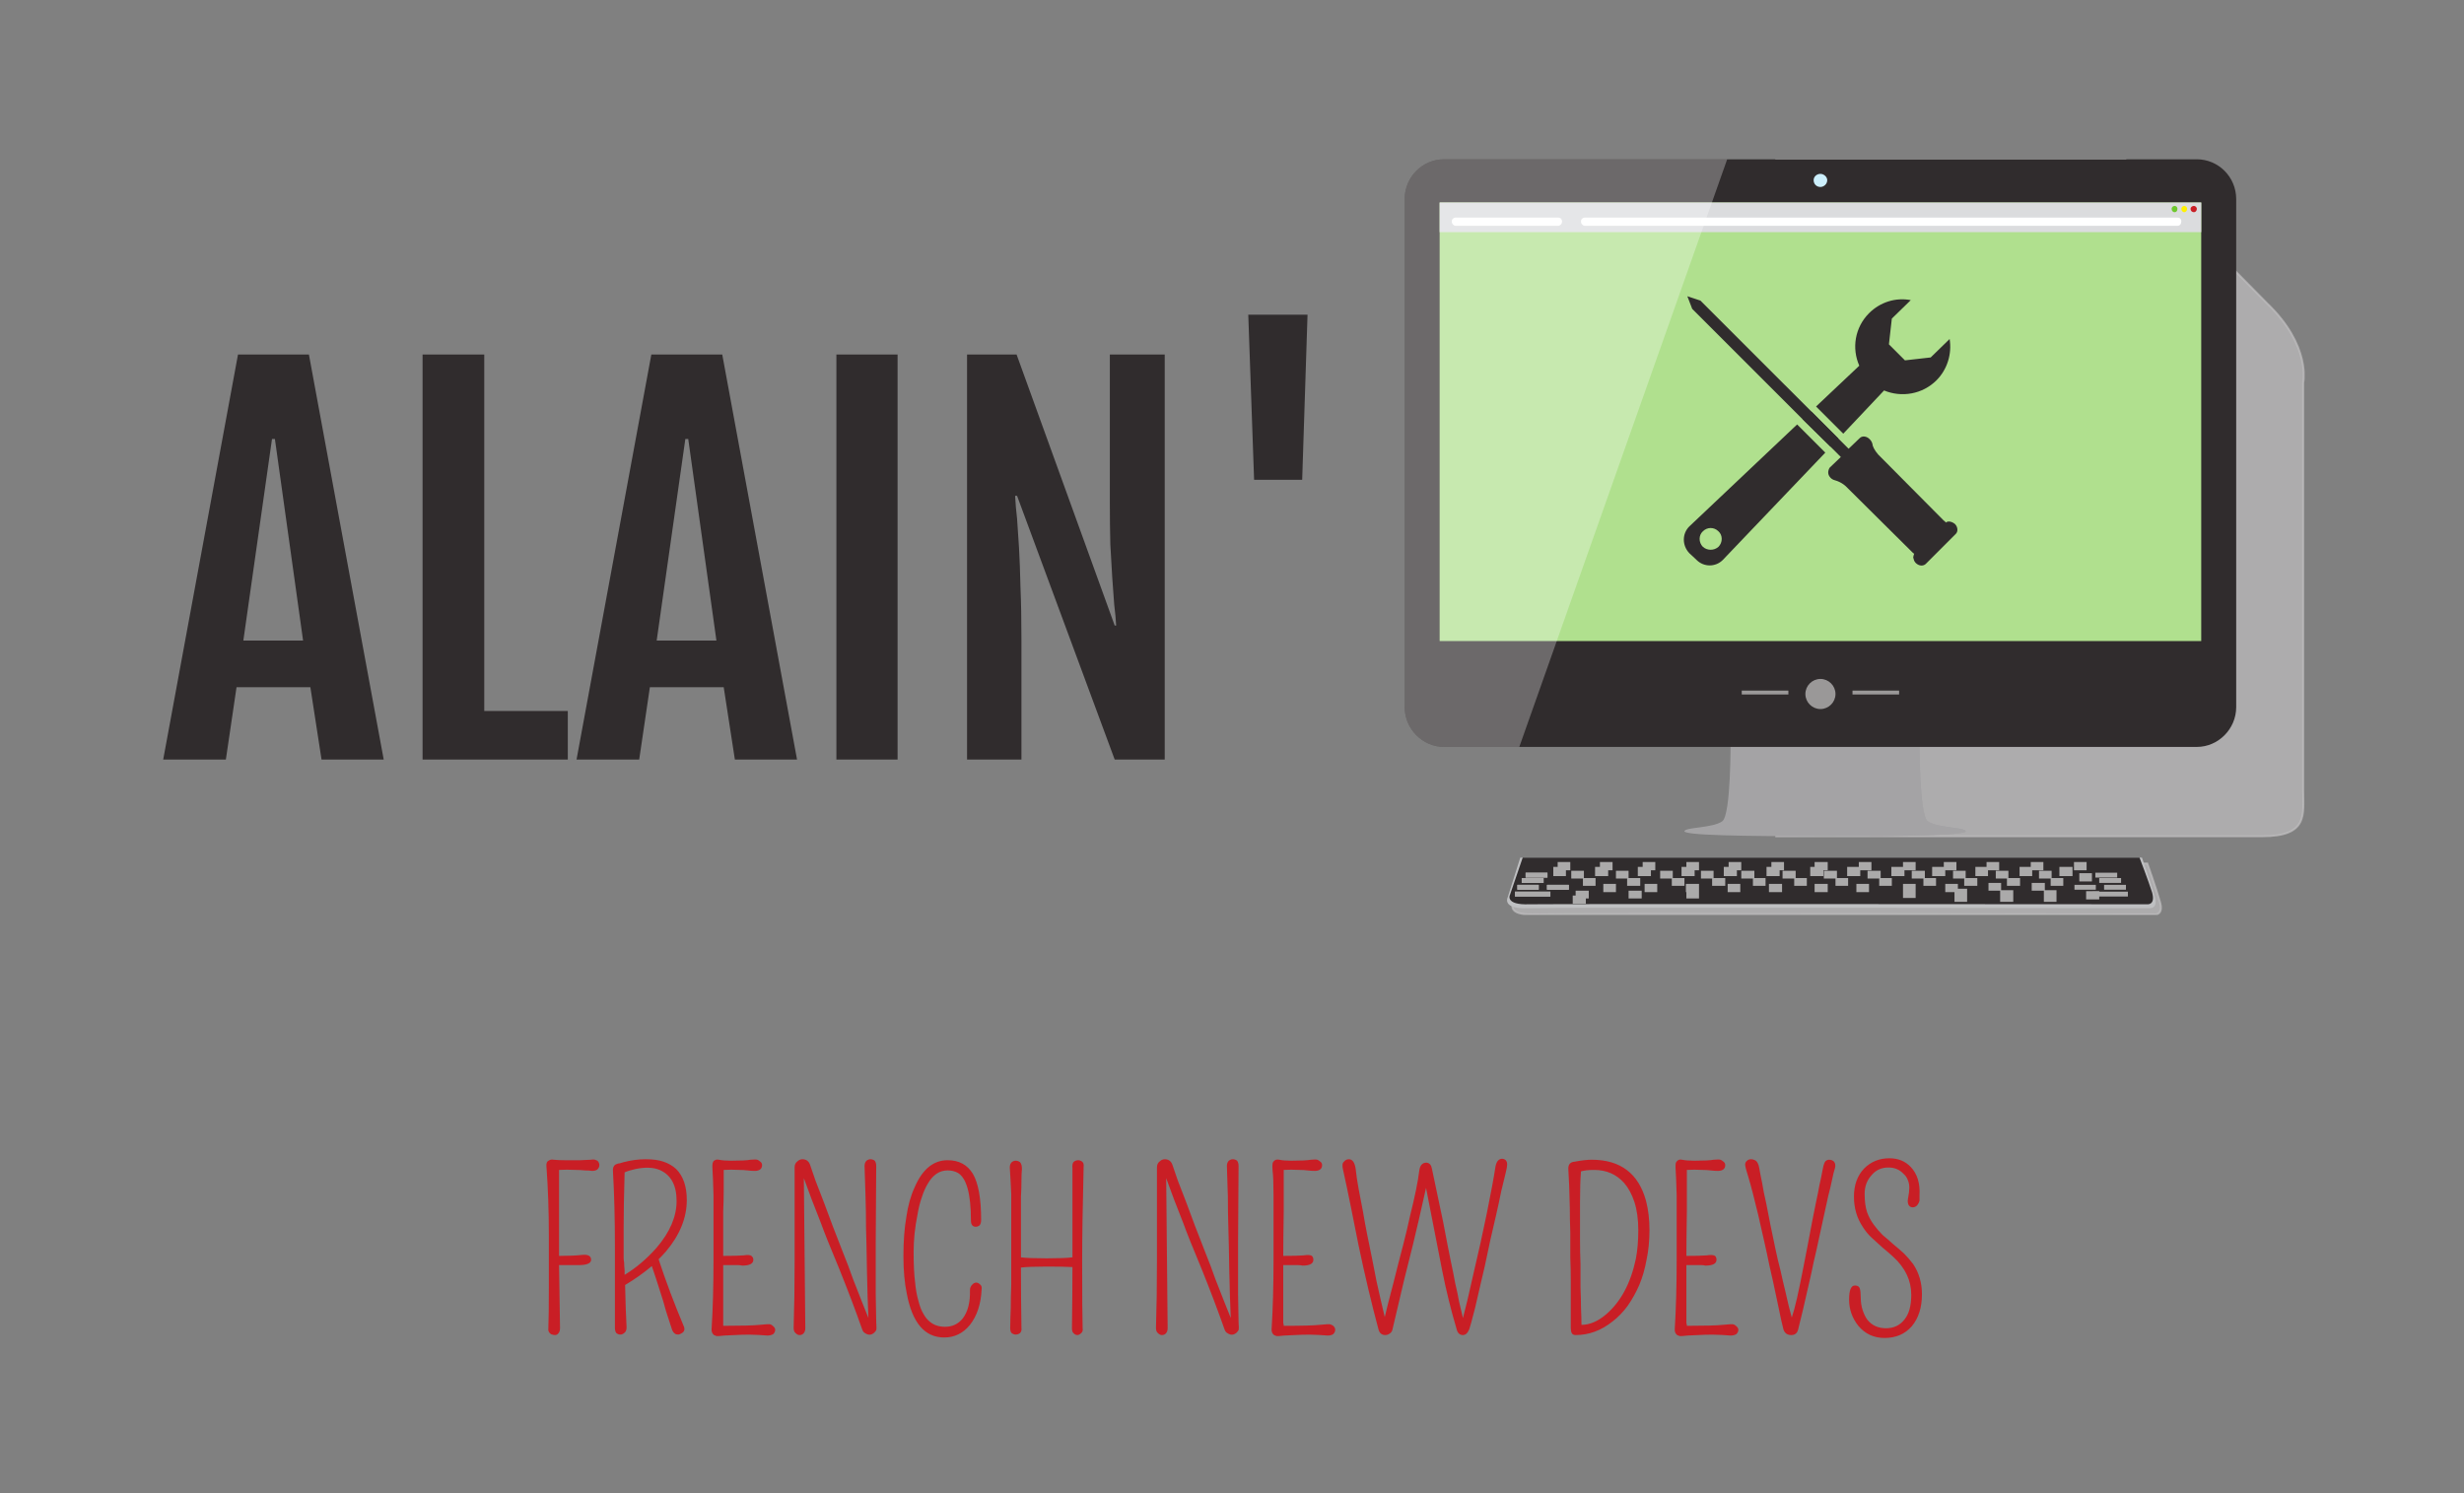 <svg xmlns="http://www.w3.org/2000/svg" version="1.1" xmlns:xlink="http://www.w3.org/1999/xlink" xmlns:svgjs="http://svgjs.dev/svgjs" viewBox="0 0 5.073 3.075"><rect x="0" y="0" width="5.073" height="3.075" fill="#808080" stroke="none"/><g transform="matrix(1,0,0,1,0.327,0.648)"><g><path d=" M 0.163 0.082 L 0.309 0.082 L 0.463 0.916 L 0.335 0.916 L 0.312 0.767 L 0.16 0.767 L 0.138 0.916 L 0.009 0.916 L 0.163 0.082 M 0.297 0.671 L 0.239 0.256 L 0.233 0.256 L 0.174 0.671 L 0.297 0.671 M 0.543 0.082 L 0.67 0.082 L 0.67 0.816 L 0.842 0.816 L 0.842 0.916 L 0.543 0.916 L 0.543 0.082 M 1.014 0.082 L 1.16 0.082 L 1.314 0.916 L 1.186 0.916 L 1.163 0.767 L 1.011 0.767 L 0.989 0.916 L 0.86 0.916 L 1.014 0.082 M 1.148 0.671 L 1.09 0.256 L 1.084 0.256 L 1.025 0.671 L 1.148 0.671 M 1.395 0.082 L 1.521 0.082 L 1.521 0.916 L 1.395 0.916 L 1.395 0.082 M 1.664 0.082 L 1.766 0.082 L 1.968 0.64 L 1.971 0.64 Q 1.97 0.621 1.967 0.597 Q 1.965 0.573 1.963 0.542 Q 1.961 0.512 1.959 0.473 Q 1.958 0.435 1.958 0.386 L 1.958 0.082 L 2.071 0.082 L 2.071 0.916 L 1.968 0.916 L 1.767 0.373 L 1.763 0.373 Q 1.764 0.395 1.767 0.42 Q 1.769 0.446 1.771 0.48 Q 1.773 0.515 1.774 0.561 Q 1.776 0.607 1.776 0.671 L 1.776 0.916 L 1.664 0.916 L 1.664 0.082 M 2.243 0 L 2.365 0 L 2.354 0.34 L 2.255 0.34 L 2.243 0" fill="#302c2d" fill-rule="nonzero"></path></g><g><path d=" M 0.803 2.001 L 0.803 1.895 Q 0.803 1.821 0.798 1.753 Q 0.797 1.744 0.804 1.741 Q 0.808 1.739 0.813 1.74 Q 0.823 1.741 0.836 1.741 Q 0.849 1.741 0.855 1.741 Q 0.861 1.741 0.868 1.741 Q 0.883 1.74 0.889 1.74 Q 0.895 1.739 0.898 1.74 Q 0.901 1.741 0.903 1.742 Q 0.907 1.746 0.907 1.751 Q 0.907 1.756 0.903 1.76 Q 0.899 1.763 0.892 1.763 Q 0.885 1.762 0.877 1.762 Q 0.868 1.761 0.859 1.761 Q 0.838 1.76 0.824 1.761 L 0.824 1.8 Q 0.824 1.822 0.824 1.846 Q 0.824 1.909 0.824 1.938 Q 0.854 1.938 0.871 1.936 Q 0.89 1.934 0.89 1.946 Q 0.89 1.957 0.864 1.957 Q 0.858 1.957 0.854 1.957 L 0.836 1.957 L 0.824 1.957 L 0.826 2.087 Q 0.826 2.093 0.823 2.097 Q 0.82 2.101 0.816 2.101 Q 0.812 2.101 0.81 2.1 Q 0.808 2.1 0.806 2.098 Q 0.801 2.094 0.802 2.087 Q 0.803 2.062 0.803 2.001 M 0.96 1.998 Q 0.961 2.048 0.963 2.085 Q 0.963 2.093 0.959 2.096 Q 0.955 2.1 0.95 2.1 Q 0.946 2.1 0.942 2.097 Q 0.939 2.093 0.939 2.086 L 0.939 1.919 Q 0.939 1.833 0.935 1.764 Q 0.934 1.754 0.94 1.75 Q 0.942 1.749 0.945 1.748 Q 0.948 1.748 0.957 1.745 Q 0.98 1.739 1.002 1.739 Q 1.025 1.739 1.039 1.744 Q 1.054 1.749 1.065 1.759 Q 1.087 1.781 1.087 1.823 Q 1.087 1.878 1.044 1.929 Q 1.037 1.937 1.029 1.945 Q 1.051 2.012 1.08 2.081 Q 1.086 2.093 1.075 2.098 Q 1.072 2.1 1.069 2.1 Q 1.061 2.1 1.057 2.091 Q 1.05 2.07 1.044 2.051 Q 1.039 2.032 1.033 2.014 Q 1.023 1.982 1.015 1.959 Q 0.99 1.98 0.96 1.998 M 0.959 1.977 Q 0.994 1.956 1.025 1.921 Q 1.066 1.873 1.066 1.825 Q 1.066 1.776 1.031 1.761 Q 1.012 1.753 0.982 1.759 Q 0.968 1.762 0.959 1.766 Q 0.957 1.833 0.957 1.878 Q 0.957 1.926 0.957 1.93 Q 0.957 1.934 0.957 1.937 Q 0.957 1.94 0.957 1.943 Q 0.957 1.946 0.958 1.952 Q 0.958 1.958 0.959 1.968 Q 0.959 1.972 0.959 1.977 M 1.162 1.979 L 1.162 2.058 Q 1.162 2.068 1.162 2.076 Q 1.162 2.079 1.162 2.082 Q 1.218 2.082 1.237 2.08 Q 1.256 2.078 1.259 2.079 Q 1.262 2.08 1.264 2.082 Q 1.269 2.086 1.269 2.09 Q 1.269 2.095 1.265 2.099 Q 1.26 2.102 1.253 2.102 Q 1.216 2.099 1.187 2.101 Q 1.158 2.102 1.154 2.103 Q 1.151 2.103 1.148 2.103 Q 1.145 2.102 1.143 2.101 Q 1.138 2.097 1.138 2.09 Q 1.142 2.025 1.142 1.948 Q 1.142 1.87 1.142 1.85 Q 1.142 1.83 1.142 1.813 Q 1.141 1.777 1.14 1.762 Q 1.139 1.748 1.141 1.745 Q 1.142 1.742 1.145 1.741 Q 1.148 1.739 1.153 1.74 Q 1.163 1.742 1.178 1.742 Q 1.208 1.742 1.218 1.74 Q 1.229 1.739 1.232 1.74 Q 1.235 1.741 1.237 1.743 Q 1.242 1.746 1.242 1.751 Q 1.242 1.757 1.238 1.76 Q 1.234 1.763 1.227 1.763 Q 1.22 1.763 1.212 1.762 Q 1.204 1.761 1.196 1.761 Q 1.177 1.76 1.163 1.761 Q 1.163 1.781 1.163 1.8 Q 1.163 1.823 1.162 1.846 Q 1.162 1.908 1.162 1.938 Q 1.19 1.938 1.203 1.937 Q 1.217 1.935 1.22 1.938 Q 1.224 1.941 1.224 1.946 Q 1.224 1.958 1.201 1.958 Q 1.197 1.957 1.193 1.957 L 1.175 1.957 L 1.162 1.957 L 1.162 1.979 M 1.477 1.753 Q 1.476 1.863 1.476 1.909 Q 1.476 1.955 1.476 1.976 Q 1.476 1.998 1.476 2.017 Q 1.477 2.058 1.477 2.073 Q 1.478 2.088 1.477 2.091 Q 1.475 2.094 1.473 2.096 Q 1.464 2.104 1.454 2.097 Q 1.45 2.095 1.448 2.089 Q 1.428 2.032 1.401 1.965 Q 1.373 1.898 1.363 1.87 Q 1.343 1.82 1.328 1.778 L 1.331 2.087 Q 1.331 2.094 1.327 2.098 Q 1.324 2.101 1.319 2.101 Q 1.315 2.101 1.311 2.097 Q 1.307 2.094 1.307 2.086 Q 1.309 2.025 1.309 1.947 L 1.309 1.815 Q 1.309 1.781 1.309 1.756 Q 1.309 1.748 1.314 1.744 Q 1.319 1.739 1.325 1.739 Q 1.337 1.739 1.341 1.751 Q 1.345 1.763 1.352 1.783 Q 1.36 1.803 1.369 1.827 Q 1.378 1.851 1.388 1.878 Q 1.399 1.906 1.409 1.932 Q 1.42 1.959 1.429 1.985 Q 1.439 2.01 1.447 2.031 Q 1.455 2.051 1.461 2.066 Q 1.461 2.067 1.461 2.067 Q 1.459 2.024 1.458 1.972 Q 1.457 1.91 1.456 1.879 Q 1.456 1.848 1.455 1.816 Q 1.454 1.784 1.453 1.753 Q 1.453 1.746 1.457 1.742 Q 1.461 1.739 1.465 1.739 Q 1.47 1.739 1.474 1.742 Q 1.477 1.746 1.477 1.753 M 1.67 2.009 Q 1.67 2.002 1.674 1.998 Q 1.678 1.993 1.683 1.993 Q 1.687 1.993 1.691 1.997 Q 1.695 2 1.694 2.007 Q 1.692 2.052 1.67 2.08 Q 1.649 2.106 1.617 2.106 Q 1.557 2.106 1.54 2.016 Q 1.533 1.983 1.533 1.938 Q 1.533 1.893 1.539 1.858 Q 1.544 1.823 1.556 1.797 Q 1.58 1.741 1.624 1.741 Q 1.659 1.741 1.676 1.769 Q 1.693 1.798 1.693 1.864 Q 1.693 1.871 1.69 1.875 Q 1.686 1.878 1.682 1.878 Q 1.672 1.878 1.672 1.865 Q 1.672 1.783 1.645 1.767 Q 1.636 1.762 1.624 1.762 Q 1.611 1.762 1.601 1.769 Q 1.591 1.776 1.584 1.788 Q 1.576 1.801 1.571 1.817 Q 1.565 1.834 1.562 1.853 Q 1.554 1.892 1.554 1.93 Q 1.554 1.969 1.557 1.992 Q 1.559 2.014 1.564 2.031 Q 1.568 2.047 1.574 2.057 Q 1.58 2.068 1.588 2.074 Q 1.6 2.084 1.619 2.084 Q 1.641 2.084 1.655 2.067 Q 1.671 2.046 1.67 2.009 M 1.881 1.854 L 1.881 1.819 Q 1.881 1.81 1.881 1.801 Q 1.881 1.791 1.881 1.78 Q 1.881 1.769 1.881 1.758 Q 1.88 1.747 1.884 1.744 Q 1.888 1.741 1.893 1.741 Q 1.897 1.741 1.901 1.744 Q 1.905 1.747 1.904 1.755 Q 1.901 1.878 1.901 1.948 Q 1.901 2.06 1.902 2.087 Q 1.903 2.094 1.899 2.097 Q 1.895 2.101 1.891 2.101 Q 1.887 2.101 1.883 2.097 Q 1.88 2.094 1.88 2.087 Q 1.881 2.014 1.881 1.961 Q 1.862 1.96 1.828 1.96 Q 1.792 1.96 1.775 1.962 Q 1.775 2.029 1.776 2.086 Q 1.777 2.093 1.773 2.097 Q 1.769 2.1 1.764 2.1 Q 1.76 2.1 1.756 2.097 Q 1.752 2.094 1.753 2.081 Q 1.753 2.069 1.754 2.046 Q 1.754 2.023 1.755 1.998 Q 1.755 1.954 1.755 1.909 Q 1.755 1.864 1.755 1.845 Q 1.755 1.827 1.755 1.811 Q 1.754 1.787 1.752 1.756 Q 1.752 1.749 1.756 1.745 Q 1.76 1.742 1.764 1.742 Q 1.769 1.742 1.773 1.745 Q 1.777 1.749 1.777 1.759 Q 1.776 1.769 1.776 1.784 Q 1.776 1.799 1.775 1.816 Q 1.775 1.834 1.775 1.856 Q 1.775 1.876 1.775 1.941 Q 1.79 1.943 1.828 1.943 Q 1.865 1.943 1.881 1.941 Q 1.881 1.932 1.881 1.924 L 1.881 1.854 M 2.223 1.753 Q 2.222 1.863 2.222 1.909 Q 2.222 1.955 2.222 1.976 Q 2.222 1.998 2.222 2.017 Q 2.223 2.058 2.223 2.073 Q 2.224 2.088 2.223 2.091 Q 2.221 2.094 2.219 2.096 Q 2.21 2.104 2.2 2.097 Q 2.196 2.095 2.194 2.089 Q 2.174 2.032 2.147 1.965 Q 2.119 1.898 2.109 1.87 Q 2.089 1.82 2.074 1.778 L 2.077 2.087 Q 2.077 2.094 2.073 2.098 Q 2.07 2.101 2.065 2.101 Q 2.061 2.101 2.057 2.097 Q 2.053 2.094 2.053 2.086 Q 2.055 2.025 2.055 1.947 L 2.055 1.815 Q 2.055 1.781 2.055 1.756 Q 2.055 1.748 2.06 1.744 Q 2.065 1.739 2.071 1.739 Q 2.083 1.739 2.087 1.751 Q 2.091 1.763 2.098 1.783 Q 2.106 1.803 2.115 1.827 Q 2.124 1.851 2.134 1.878 Q 2.145 1.906 2.155 1.932 Q 2.166 1.959 2.175 1.985 Q 2.185 2.01 2.193 2.031 Q 2.201 2.051 2.207 2.066 Q 2.207 2.067 2.207 2.067 Q 2.205 2.024 2.204 1.972 Q 2.203 1.91 2.202 1.879 Q 2.201 1.848 2.201 1.816 Q 2.2 1.784 2.199 1.753 Q 2.199 1.746 2.203 1.742 Q 2.207 1.739 2.211 1.739 Q 2.216 1.739 2.22 1.742 Q 2.223 1.746 2.223 1.753 M 2.315 1.979 L 2.315 2.058 Q 2.315 2.068 2.315 2.076 Q 2.316 2.079 2.316 2.082 Q 2.372 2.082 2.39 2.08 Q 2.409 2.078 2.412 2.079 Q 2.415 2.08 2.418 2.082 Q 2.422 2.086 2.422 2.09 Q 2.422 2.095 2.418 2.099 Q 2.414 2.102 2.406 2.102 Q 2.37 2.099 2.34 2.101 Q 2.311 2.102 2.307 2.103 Q 2.304 2.103 2.301 2.103 Q 2.298 2.102 2.296 2.101 Q 2.291 2.097 2.291 2.09 Q 2.295 2.025 2.295 1.948 Q 2.295 1.87 2.295 1.85 Q 2.295 1.83 2.295 1.813 Q 2.295 1.777 2.293 1.762 Q 2.292 1.748 2.294 1.745 Q 2.296 1.742 2.298 1.741 Q 2.301 1.739 2.307 1.74 Q 2.316 1.742 2.331 1.742 Q 2.361 1.742 2.372 1.74 Q 2.382 1.739 2.385 1.74 Q 2.388 1.741 2.39 1.743 Q 2.395 1.746 2.395 1.751 Q 2.395 1.757 2.391 1.76 Q 2.387 1.763 2.38 1.763 Q 2.373 1.763 2.365 1.762 Q 2.358 1.761 2.349 1.761 Q 2.33 1.76 2.316 1.761 Q 2.316 1.781 2.316 1.8 Q 2.316 1.823 2.316 1.846 Q 2.315 1.908 2.315 1.938 Q 2.343 1.938 2.356 1.937 Q 2.37 1.935 2.374 1.938 Q 2.377 1.941 2.377 1.946 Q 2.377 1.958 2.355 1.958 Q 2.35 1.957 2.346 1.957 L 2.328 1.957 L 2.315 1.957 L 2.315 1.979 M 2.446 1.797 Q 2.441 1.773 2.438 1.76 Q 2.435 1.748 2.44 1.744 Q 2.444 1.739 2.45 1.739 Q 2.461 1.739 2.464 1.758 Q 2.466 1.777 2.47 1.799 Q 2.474 1.821 2.479 1.846 Q 2.483 1.87 2.488 1.895 Q 2.493 1.92 2.498 1.944 Q 2.503 1.969 2.507 1.99 Q 2.512 2.012 2.516 2.03 Q 2.521 2.052 2.524 2.064 Q 2.53 2.038 2.541 1.997 Q 2.554 1.945 2.562 1.915 Q 2.57 1.884 2.576 1.856 Q 2.591 1.796 2.595 1.763 Q 2.597 1.746 2.61 1.746 Q 2.619 1.747 2.621 1.758 Q 2.632 1.809 2.644 1.867 Q 2.655 1.925 2.66 1.949 Q 2.665 1.972 2.669 1.994 Q 2.674 2.015 2.677 2.032 Q 2.682 2.054 2.685 2.066 Q 2.689 2.05 2.694 2.03 Q 2.7 2.003 2.707 1.973 Q 2.714 1.943 2.721 1.912 Q 2.728 1.88 2.734 1.851 Q 2.747 1.787 2.752 1.754 Q 2.755 1.738 2.766 1.738 Q 2.776 1.739 2.776 1.75 Q 2.776 1.755 2.773 1.767 Q 2.77 1.779 2.764 1.804 Q 2.759 1.829 2.753 1.855 Q 2.747 1.881 2.741 1.907 Q 2.735 1.934 2.73 1.959 Q 2.724 1.984 2.719 2.006 Q 2.714 2.028 2.71 2.045 Q 2.7 2.084 2.698 2.089 Q 2.693 2.101 2.685 2.101 Q 2.675 2.101 2.672 2.089 Q 2.654 2.028 2.642 1.967 Q 2.63 1.906 2.625 1.88 Q 2.62 1.855 2.609 1.798 Q 2.593 1.87 2.582 1.915 Q 2.57 1.963 2.564 1.987 Q 2.55 2.046 2.54 2.089 Q 2.539 2.095 2.534 2.098 Q 2.53 2.101 2.525 2.101 Q 2.514 2.101 2.511 2.089 Q 2.49 2.011 2.47 1.916 Q 2.451 1.82 2.446 1.797 M 3.062 1.825 Q 3.069 1.852 3.069 1.885 Q 3.069 1.918 3.063 1.946 Q 3.058 1.974 3.048 1.998 Q 3.038 2.021 3.024 2.041 Q 3.01 2.06 2.993 2.073 Q 2.958 2.101 2.917 2.101 Q 2.911 2.101 2.909 2.097 Q 2.907 2.093 2.907 2.087 L 2.907 2.068 Q 2.907 2.054 2.907 2.035 Q 2.907 2.015 2.907 1.991 Q 2.907 1.967 2.906 1.941 Q 2.906 1.915 2.906 1.889 Q 2.905 1.863 2.905 1.839 Q 2.904 1.789 2.902 1.76 Q 2.901 1.745 2.915 1.744 Q 2.936 1.74 2.95 1.74 Q 3.039 1.74 3.062 1.825 M 2.929 2.08 Q 2.954 2.08 2.979 2.059 Q 3.025 2.02 3.041 1.944 Q 3.046 1.918 3.046 1.885 Q 3.046 1.852 3.038 1.827 Q 3.03 1.803 3.017 1.788 Q 2.993 1.761 2.955 1.761 Q 2.938 1.761 2.928 1.764 Q 2.926 1.787 2.926 1.828 Q 2.926 1.878 2.926 1.904 Q 2.926 1.93 2.927 1.955 Q 2.927 1.98 2.927 2.003 Q 2.928 2.026 2.928 2.044 Q 2.929 2.067 2.929 2.08 M 3.145 1.979 L 3.145 2.058 Q 3.145 2.068 3.145 2.076 Q 3.146 2.079 3.146 2.082 Q 3.201 2.082 3.22 2.08 Q 3.239 2.078 3.242 2.079 Q 3.245 2.08 3.247 2.082 Q 3.252 2.086 3.252 2.09 Q 3.252 2.095 3.248 2.099 Q 3.243 2.102 3.236 2.102 Q 3.199 2.099 3.17 2.101 Q 3.141 2.102 3.137 2.103 Q 3.134 2.103 3.131 2.103 Q 3.128 2.102 3.126 2.101 Q 3.121 2.097 3.121 2.09 Q 3.125 2.025 3.125 1.948 Q 3.125 1.87 3.125 1.85 Q 3.125 1.83 3.125 1.813 Q 3.124 1.777 3.123 1.762 Q 3.122 1.748 3.124 1.745 Q 3.126 1.742 3.128 1.741 Q 3.131 1.739 3.136 1.74 Q 3.146 1.742 3.161 1.742 Q 3.191 1.742 3.201 1.74 Q 3.212 1.739 3.215 1.74 Q 3.218 1.741 3.22 1.743 Q 3.225 1.746 3.225 1.751 Q 3.225 1.757 3.221 1.76 Q 3.217 1.763 3.21 1.763 Q 3.203 1.763 3.195 1.762 Q 3.187 1.761 3.179 1.761 Q 3.16 1.76 3.146 1.761 Q 3.146 1.781 3.146 1.8 Q 3.146 1.823 3.146 1.846 Q 3.145 1.908 3.145 1.938 Q 3.173 1.938 3.186 1.937 Q 3.2 1.935 3.204 1.938 Q 3.207 1.941 3.207 1.946 Q 3.207 1.958 3.184 1.958 Q 3.18 1.957 3.176 1.957 L 3.158 1.957 L 3.145 1.957 L 3.145 1.979 M 3.449 1.744 Q 3.453 1.749 3.451 1.757 Q 3.448 1.766 3.445 1.781 Q 3.442 1.796 3.437 1.815 Q 3.433 1.834 3.428 1.856 Q 3.423 1.878 3.418 1.902 Q 3.413 1.926 3.407 1.951 Q 3.402 1.976 3.396 2.001 Q 3.384 2.055 3.375 2.09 Q 3.372 2.101 3.361 2.101 Q 3.349 2.101 3.345 2.09 Q 3.342 2.08 3.332 2.031 Q 3.322 1.983 3.316 1.958 Q 3.311 1.933 3.305 1.907 Q 3.299 1.88 3.293 1.854 Q 3.28 1.8 3.273 1.777 Q 3.266 1.755 3.266 1.75 Q 3.266 1.745 3.27 1.742 Q 3.273 1.739 3.278 1.739 Q 3.283 1.739 3.288 1.742 Q 3.293 1.746 3.295 1.757 Q 3.297 1.769 3.301 1.788 Q 3.304 1.807 3.309 1.828 Q 3.313 1.85 3.318 1.874 Q 3.323 1.898 3.328 1.922 Q 3.333 1.946 3.339 1.969 Q 3.344 1.992 3.349 2.012 Q 3.356 2.044 3.362 2.065 Q 3.367 2.05 3.373 2.024 Q 3.381 1.987 3.384 1.971 Q 3.388 1.952 3.394 1.92 Q 3.4 1.889 3.404 1.867 Q 3.408 1.846 3.412 1.827 Q 3.416 1.809 3.419 1.792 Q 3.423 1.775 3.425 1.763 Q 3.427 1.751 3.43 1.745 Q 3.433 1.74 3.439 1.74 Q 3.445 1.74 3.449 1.744 M 3.492 1.999 Q 3.5 1.999 3.502 2.005 Q 3.504 2.011 3.504 2.024 Q 3.504 2.038 3.508 2.05 Q 3.512 2.062 3.518 2.07 Q 3.532 2.087 3.556 2.087 Q 3.58 2.087 3.594 2.069 Q 3.608 2.052 3.608 2.018 Q 3.608 1.974 3.571 1.94 Q 3.56 1.93 3.549 1.921 Q 3.538 1.911 3.527 1.901 Q 3.516 1.891 3.508 1.878 Q 3.49 1.851 3.49 1.816 Q 3.49 1.78 3.511 1.758 Q 3.532 1.737 3.563 1.737 Q 3.59 1.737 3.607 1.755 Q 3.627 1.776 3.625 1.813 Q 3.625 1.814 3.625 1.816 Q 3.625 1.818 3.625 1.824 Q 3.624 1.829 3.62 1.834 Q 3.616 1.838 3.611 1.838 Q 3.606 1.838 3.603 1.834 Q 3.6 1.829 3.601 1.822 Q 3.604 1.806 3.604 1.798 Q 3.604 1.789 3.601 1.782 Q 3.598 1.774 3.592 1.769 Q 3.58 1.756 3.561 1.756 Q 3.54 1.756 3.527 1.771 Q 3.512 1.787 3.512 1.81 Q 3.512 1.833 3.517 1.848 Q 3.522 1.862 3.531 1.874 Q 3.539 1.885 3.549 1.895 Q 3.56 1.904 3.571 1.914 Q 3.582 1.923 3.593 1.933 Q 3.603 1.943 3.612 1.955 Q 3.63 1.982 3.63 2.017 Q 3.63 2.058 3.609 2.083 Q 3.588 2.107 3.553 2.107 Q 3.52 2.107 3.499 2.082 Q 3.48 2.058 3.48 2.028 Q 3.48 1.999 3.492 1.999" fill="#c91e25" fill-rule="nonzero"></path></g><g clip-path="url(#SvgjsClipPath1003)"><g clip-path="url(#c5327e9aa-80fd-421a-8554-15d55f271299d77d4b9e-4f14-4c37-9527-75f2bf77e220)"><path d=" M 4.331 1.074 L 3.33 1.074 L 3.33 -0.319 L 4.049 -0.319 L 4.34 -0.024 C 4.432 0.064 4.415 0.14 4.415 0.14 L 4.415 0.977 C 4.415 0.977 4.415 0.944 4.415 0.979 C 4.415 1.029 4.426 1.074 4.331 1.074" fill="#c1c0c1" transform="matrix(1,0,0,1,0,0)" fill-rule="nonzero" opacity="0.7"></path></g><g clip-path="url(#c5327e9aa-80fd-421a-8554-15d55f271299d77d4b9e-4f14-4c37-9527-75f2bf77e220)"><path d=" M 4.331 1.074 L 3.33 1.074 L 3.33 -0.319 L 4.049 -0.319 L 4.34 -0.024 C 4.432 0.064 4.415 0.14 4.415 0.14 L 4.415 0.977 C 4.415 0.977 4.415 0.944 4.415 0.979 C 4.415 1.029 4.426 1.074 4.331 1.074 Z" fill="none" transform="matrix(1,0,0,1,0,0)" fill-rule="nonzero" opacity="0.7" stroke-dasharray="none" stroke-miterlimit="4" stroke-linejoin="miter" stroke-linecap="butt" stroke-width="0.004" stroke="#c1c0c1"></path></g><g clip-path="url(#e5327e9aa-80fd-421a-8554-15d55f271299d77d4b9e-4f14-4c37-9527-75f2bf77e220)"><path d=" M 2.84 1.13 L 2.788 1.213 C 2.788 1.213 2.776 1.236 2.828 1.235 C 2.879 1.233 4.11 1.235 4.11 1.235 C 4.11 1.235 4.128 1.236 4.12 1.209 C 4.112 1.181 4.094 1.13 4.094 1.13 Z" fill="#c1c0c1" transform="matrix(1,0,0,1,0,0)" fill-rule="nonzero" opacity="0.7"></path></g><g clip-path="url(#e5327e9aa-80fd-421a-8554-15d55f271299d77d4b9e-4f14-4c37-9527-75f2bf77e220)"><path d=" M 2.84 1.13 L 2.788 1.213 C 2.788 1.213 2.776 1.236 2.828 1.235 C 2.879 1.233 4.11 1.235 4.11 1.235 C 4.11 1.235 4.128 1.236 4.12 1.209 C 4.112 1.181 4.094 1.13 4.094 1.13 Z" fill="none" transform="matrix(1,0,0,1,0,0)" fill-rule="nonzero" opacity="0.7" stroke-dasharray="none" stroke-miterlimit="4" stroke-linejoin="miter" stroke-linecap="butt" stroke-width="0.004" stroke="#c1c0c1"></path></g><g clip-path="url(#d5327e9aa-80fd-421a-8554-15d55f271299d77d4b9e-4f14-4c37-9527-75f2bf77e220)"><path d=" M 2.862 1.164 L 2.845 1.164 L 2.845 1.155 L 2.862 1.155 Z M 2.871 1.151 L 2.855 1.151 L 2.855 1.145 L 2.871 1.145 Z M 2.949 1.164 L 2.932 1.164 L 2.932 1.155 L 2.949 1.155 Z M 2.958 1.151 L 2.942 1.151 L 2.942 1.145 L 2.958 1.145 Z M 3.036 1.164 L 3.02 1.164 L 3.02 1.155 L 3.036 1.155 Z M 3.045 1.151 L 3.029 1.151 L 3.029 1.145 L 3.045 1.145 Z M 3.126 1.164 L 3.11 1.164 L 3.11 1.155 L 3.126 1.155 Z M 3.136 1.151 L 3.119 1.151 L 3.119 1.145 L 3.136 1.145 Z M 3.213 1.164 L 3.197 1.164 L 3.197 1.155 L 3.213 1.155 Z M 3.223 1.151 L 3.206 1.151 L 3.206 1.145 L 3.223 1.145 Z M 3.302 1.164 L 3.285 1.164 L 3.285 1.155 L 3.302 1.155 Z M 3.311 1.151 L 3.294 1.151 L 3.294 1.145 L 3.311 1.145 Z M 3.391 1.164 L 3.374 1.164 L 3.374 1.155 L 3.391 1.155 Z M 3.4 1.151 L 3.384 1.151 L 3.384 1.145 L 3.4 1.145 Z M 3.468 1.164 L 3.451 1.164 L 3.451 1.155 L 3.468 1.155 Z M 3.491 1.151 L 3.474 1.151 L 3.474 1.145 L 3.491 1.145 Z M 3.558 1.164 L 3.542 1.164 L 3.542 1.155 L 3.558 1.155 Z M 3.581 1.151 L 3.565 1.151 L 3.565 1.145 L 3.581 1.145 Z M 3.643 1.164 L 3.626 1.164 L 3.626 1.155 L 3.643 1.155 Z M 3.666 1.151 L 3.649 1.151 L 3.649 1.145 L 3.666 1.145 Z M 3.731 1.164 L 3.714 1.164 L 3.714 1.155 L 3.731 1.155 Z M 3.754 1.151 L 3.738 1.151 L 3.738 1.145 L 3.754 1.145 Z M 3.773 1.169 L 3.756 1.169 L 3.756 1.162 L 3.773 1.162 Z M 3.796 1.184 L 3.78 1.184 L 3.78 1.177 L 3.796 1.177 Z M 3.862 1.169 L 3.846 1.169 L 3.846 1.162 L 3.862 1.162 Z M 3.886 1.184 L 3.869 1.184 L 3.869 1.177 L 3.886 1.177 Z M 3.945 1.174 L 3.929 1.174 L 3.929 1.167 L 3.945 1.167 Z M 3.684 1.169 L 3.668 1.169 L 3.668 1.162 L 3.684 1.162 Z M 3.708 1.184 L 3.692 1.184 L 3.692 1.177 L 3.708 1.177 Z M 3.6 1.169 L 3.584 1.169 L 3.584 1.162 L 3.6 1.162 Z M 3.624 1.184 L 3.608 1.184 L 3.608 1.177 L 3.624 1.177 Z M 3.509 1.169 L 3.493 1.169 L 3.493 1.162 L 3.509 1.162 Z M 3.533 1.184 L 3.517 1.184 L 3.517 1.177 L 3.533 1.177 Z M 3.419 1.169 L 3.403 1.169 L 3.403 1.162 L 3.419 1.162 Z M 3.443 1.184 L 3.426 1.184 L 3.426 1.177 L 3.443 1.177 Z M 3.334 1.169 L 3.318 1.169 L 3.318 1.162 L 3.334 1.162 Z M 3.358 1.184 L 3.342 1.184 L 3.342 1.177 L 3.358 1.177 Z M 3.249 1.169 L 3.233 1.169 L 3.233 1.162 L 3.249 1.162 Z M 3.273 1.184 L 3.257 1.184 L 3.257 1.177 L 3.273 1.177 Z M 3.166 1.169 L 3.149 1.169 L 3.149 1.162 L 3.166 1.162 Z M 3.189 1.184 L 3.173 1.184 L 3.173 1.177 L 3.189 1.177 Z M 3.082 1.169 L 3.066 1.169 L 3.066 1.162 L 3.082 1.162 Z M 3.106 1.184 L 3.089 1.184 L 3.089 1.177 L 3.106 1.177 Z M 2.99 1.169 L 2.974 1.169 L 2.974 1.162 L 2.99 1.162 Z M 3.014 1.184 L 2.998 1.184 L 2.998 1.177 L 3.014 1.177 Z M 2.899 1.169 L 2.883 1.169 L 2.883 1.162 L 2.899 1.162 Z M 2.923 1.184 L 2.906 1.184 L 2.906 1.177 L 2.923 1.177 Z M 2.964 1.196 L 2.948 1.196 L 2.948 1.19 L 2.964 1.19 Z M 3.05 1.196 L 3.034 1.196 L 3.034 1.19 L 3.05 1.19 Z M 3.135 1.196 L 3.119 1.196 L 3.119 1.19 L 3.135 1.19 Z M 3.136 1.21 L 3.12 1.21 L 3.12 1.203 L 3.136 1.203 Z M 3.017 1.21 L 3.001 1.21 L 3.001 1.203 L 3.017 1.203 Z M 2.908 1.21 L 2.892 1.21 L 2.892 1.203 L 2.908 1.203 Z M 3.221 1.196 L 3.204 1.196 L 3.204 1.19 L 3.221 1.19 Z M 3.306 1.196 L 3.29 1.196 L 3.29 1.19 L 3.306 1.19 Z M 3.4 1.196 L 3.384 1.196 L 3.384 1.19 L 3.4 1.19 Z M 3.486 1.196 L 3.469 1.196 L 3.469 1.19 L 3.486 1.19 Z M 3.581 1.196 L 3.565 1.196 L 3.565 1.19 L 3.581 1.19 Z M 3.581 1.209 L 3.565 1.209 L 3.565 1.202 L 3.581 1.202 Z M 3.669 1.196 L 3.652 1.196 L 3.652 1.19 L 3.669 1.19 Z M 3.688 1.206 L 3.671 1.206 L 3.671 1.2 L 3.688 1.2 Z M 3.758 1.194 L 3.741 1.194 L 3.741 1.187 L 3.758 1.187 Z M 3.782 1.209 L 3.766 1.209 L 3.766 1.202 L 3.782 1.202 Z M 3.847 1.194 L 3.831 1.194 L 3.831 1.187 L 3.847 1.187 Z M 3.871 1.209 L 3.855 1.209 L 3.855 1.202 L 3.871 1.202 Z M 3.959 1.211 L 3.943 1.211 L 3.943 1.205 L 3.959 1.205 Z M 3.822 1.164 L 3.805 1.164 L 3.805 1.155 L 3.822 1.155 Z M 3.845 1.151 L 3.828 1.151 L 3.828 1.145 L 3.845 1.145 Z M 3.905 1.164 L 3.888 1.164 L 3.888 1.155 L 3.905 1.155 Z M 3.934 1.151 L 3.918 1.151 L 3.918 1.145 L 3.934 1.145 Z" fill="#abaaaa" transform="matrix(1,0,0,1,0,0)" fill-rule="nonzero" stroke-dasharray="none" stroke-miterlimit="4" stroke-linejoin="miter" stroke-linecap="butt" stroke-width="0.016" stroke="#abaaaa"></path></g><g clip-path="url(#d5327e9aa-80fd-421a-8554-15d55f271299d77d4b9e-4f14-4c37-9527-75f2bf77e220)"><path d=" M 2.827 1.191 L 2.872 1.191 M 2.827 1.191 L 2.872 1.191" fill="none" transform="matrix(1,0,0,1,0,0)" fill-rule="nonzero" stroke-dasharray="none" stroke-miterlimit="4" stroke-linejoin="miter" stroke-linecap="butt" stroke-width="0.016" stroke="#abaaaa"></path></g><g clip-path="url(#d5327e9aa-80fd-421a-8554-15d55f271299d77d4b9e-4f14-4c37-9527-75f2bf77e220)"><path d=" M 4.001 1.166 L 3.957 1.166" fill="none" transform="matrix(1,0,0,1,0,0)" fill-rule="nonzero" stroke-dasharray="none" stroke-miterlimit="4" stroke-linejoin="miter" stroke-linecap="butt" stroke-width="0.016" stroke="#abaaaa"></path></g><g clip-path="url(#d5327e9aa-80fd-421a-8554-15d55f271299d77d4b9e-4f14-4c37-9527-75f2bf77e220)"><path d=" M 4.009 1.178 L 3.965 1.178" fill="none" transform="matrix(1,0,0,1,0,0)" fill-rule="nonzero" stroke-dasharray="none" stroke-miterlimit="4" stroke-linejoin="miter" stroke-linecap="butt" stroke-width="0.016" stroke="#abaaaa"></path></g><g clip-path="url(#d5327e9aa-80fd-421a-8554-15d55f271299d77d4b9e-4f14-4c37-9527-75f2bf77e220)"><path d=" M 4.019 1.191 L 3.974 1.191" fill="none" transform="matrix(1,0,0,1,0,0)" fill-rule="nonzero" stroke-dasharray="none" stroke-miterlimit="4" stroke-linejoin="miter" stroke-linecap="butt" stroke-width="0.016" stroke="#abaaaa"></path></g><g clip-path="url(#d5327e9aa-80fd-421a-8554-15d55f271299d77d4b9e-4f14-4c37-9527-75f2bf77e220)"><path d=" M 3.958 1.191 L 3.913 1.191" fill="none" transform="matrix(1,0,0,1,0,0)" fill-rule="nonzero" stroke-dasharray="none" stroke-miterlimit="4" stroke-linejoin="miter" stroke-linecap="butt" stroke-width="0.016" stroke="#abaaaa"></path></g><g clip-path="url(#d5327e9aa-80fd-421a-8554-15d55f271299d77d4b9e-4f14-4c37-9527-75f2bf77e220)"><path d=" M 4.024 1.206 L 3.951 1.206" fill="none" transform="matrix(1,0,0,1,0,0)" fill-rule="nonzero" stroke-dasharray="none" stroke-miterlimit="4" stroke-linejoin="miter" stroke-linecap="butt" stroke-width="0.016" stroke="#abaaaa"></path></g><g clip-path="url(#b5327e9aa-80fd-421a-8554-15d55f271299d77d4b9e-4f14-4c37-9527-75f2bf77e220)"><path d=" M 3.236 0.876 C 3.236 0.876 3.237 1.03 3.219 1.043 C 3.2 1.057 3.146 1.055 3.141 1.063 C 3.136 1.072 3.259 1.074 3.431 1.074 L 3.431 1.074 C 3.602 1.074 3.725 1.072 3.72 1.063 C 3.715 1.055 3.661 1.057 3.642 1.043 C 3.624 1.03 3.625 0.876 3.625 0.876 Z" fill="#a4a3a5" transform="matrix(1,0,0,1,0,0)" fill-rule="nonzero"></path></g><g clip-path="url(#f5327e9aa-80fd-421a-8554-15d55f271299d77d4b9e-4f14-4c37-9527-75f2bf77e220)"><path d=" M 3.458 0.876 L 3.625 0.876 C 3.625 0.876 3.624 1.03 3.642 1.043 C 3.661 1.057 3.715 1.055 3.72 1.063 C 3.725 1.072 3.602 1.074 3.431 1.074 L 3.523 1.074 C 3.523 1.074 3.461 0.906 3.458 0.876" fill="#a4a3a5" transform="matrix(1,0,0,1,0,0)" fill-rule="nonzero"></path></g><g clip-path="url(#b5327e9aa-80fd-421a-8554-15d55f271299d77d4b9e-4f14-4c37-9527-75f2bf77e220)"><path d=" M 2.565 0.808 C 2.565 0.853 2.602 0.89 2.646 0.89 L 4.196 0.89 C 4.24 0.89 4.277 0.853 4.277 0.808 L 4.277 -0.238 C 4.277 -0.284 4.24 -0.32 4.196 -0.32 L 2.646 -0.32 C 2.602 -0.32 2.565 -0.284 2.565 -0.238 Z" fill="#302c2d" transform="matrix(1,0,0,1,0,0)" fill-rule="nonzero"></path></g><g clip-path="url(#b5327e9aa-80fd-421a-8554-15d55f271299d77d4b9e-4f14-4c37-9527-75f2bf77e220)"><path d=" M 2.637 0.672 L 4.205 0.672 L 4.205 -0.231 L 2.637 -0.231 Z" fill="#b0e08e" transform="matrix(1,0,0,1,0,0)" fill-rule="nonzero"></path></g><g clip-path="url(#b5327e9aa-80fd-421a-8554-15d55f271299d77d4b9e-4f14-4c37-9527-75f2bf77e220)"><path d=" M 3.407 -0.277 C 3.407 -0.269 3.413 -0.263 3.421 -0.263 C 3.428 -0.263 3.435 -0.269 3.435 -0.277 C 3.435 -0.284 3.428 -0.29 3.421 -0.29 C 3.413 -0.29 3.407 -0.284 3.407 -0.277" fill="#cceffc" transform="matrix(1,0,0,1,0,0)" fill-rule="nonzero"></path></g><g clip-path="url(#b5327e9aa-80fd-421a-8554-15d55f271299d77d4b9e-4f14-4c37-9527-75f2bf77e220)"><path d=" M 4.269 0.843 C 4.256 0.871 4.228 0.89 4.196 0.89 C 4.228 0.89 4.256 0.871 4.269 0.843 M 4.269 0.843 L 4.269 0.843 L 4.269 0.843 M 3.695 -0.32 L 4.196 -0.32 C 4.24 -0.32 4.277 -0.284 4.277 -0.238 L 4.277 0.726 L 4.277 -0.238 C 4.277 -0.284 4.24 -0.32 4.196 -0.32 Z" fill="#ffffff" transform="matrix(1,0,0,1,0,0)" fill-rule="nonzero"></path></g><g clip-path="url(#b5327e9aa-80fd-421a-8554-15d55f271299d77d4b9e-4f14-4c37-9527-75f2bf77e220)"><path d=" M 2.637 -0.17 L 4.205 -0.17 L 4.205 -0.231 L 2.637 -0.231 Z" fill="#dbdcde" transform="matrix(1,0,0,1,0,0)" fill-rule="nonzero"></path></g><g clip-path="url(#b5327e9aa-80fd-421a-8554-15d55f271299d77d4b9e-4f14-4c37-9527-75f2bf77e220)"><path d=" M 2.928 -0.192 C 2.928 -0.187 2.932 -0.183 2.936 -0.183 L 4.156 -0.183 C 4.161 -0.183 4.164 -0.187 4.164 -0.192 C 4.164 -0.197 4.161 -0.2 4.156 -0.2 L 2.936 -0.2 C 2.932 -0.2 2.928 -0.197 2.928 -0.192" fill="#ffffff" transform="matrix(1,0,0,1,0,0)" fill-rule="nonzero"></path></g><g clip-path="url(#b5327e9aa-80fd-421a-8554-15d55f271299d77d4b9e-4f14-4c37-9527-75f2bf77e220)"><path d=" M 2.662 -0.192 C 2.662 -0.187 2.666 -0.183 2.67 -0.183 L 2.881 -0.183 C 2.885 -0.183 2.889 -0.187 2.889 -0.192 C 2.889 -0.194 2.888 -0.196 2.887 -0.198 C 2.885 -0.199 2.883 -0.2 2.881 -0.2 L 2.67 -0.2 C 2.666 -0.2 2.662 -0.197 2.662 -0.192" fill="#ffffff" transform="matrix(1,0,0,1,0,0)" fill-rule="nonzero"></path></g><g clip-path="url(#b5327e9aa-80fd-421a-8554-15d55f271299d77d4b9e-4f14-4c37-9527-75f2bf77e220)"><path d=" M 4.183 -0.218 C 4.183 -0.214 4.186 -0.211 4.19 -0.211 C 4.193 -0.211 4.196 -0.214 4.196 -0.218 C 4.196 -0.221 4.193 -0.224 4.19 -0.224 C 4.186 -0.224 4.183 -0.221 4.183 -0.218" fill="#c91e25" transform="matrix(1,0,0,1,0,0)" fill-rule="nonzero"></path></g><g clip-path="url(#b5327e9aa-80fd-421a-8554-15d55f271299d77d4b9e-4f14-4c37-9527-75f2bf77e220)"><path d=" M 4.164 -0.218 C 4.164 -0.214 4.167 -0.211 4.17 -0.211 C 4.173 -0.211 4.176 -0.214 4.176 -0.218 C 4.176 -0.221 4.173 -0.224 4.17 -0.224 C 4.167 -0.224 4.164 -0.221 4.164 -0.218" fill="#fff200" transform="matrix(1,0,0,1,0,0)" fill-rule="nonzero"></path></g><g clip-path="url(#b5327e9aa-80fd-421a-8554-15d55f271299d77d4b9e-4f14-4c37-9527-75f2bf77e220)"><path d=" M 4.144 -0.218 C 4.144 -0.214 4.147 -0.211 4.15 -0.211 C 4.154 -0.211 4.156 -0.214 4.156 -0.218 C 4.156 -0.221 4.154 -0.224 4.15 -0.224 C 4.147 -0.224 4.144 -0.221 4.144 -0.218" fill="#6ec72e" transform="matrix(1,0,0,1,0,0)" fill-rule="nonzero"></path></g><g clip-path="url(#g5327e9aa-80fd-421a-8554-15d55f271299d77d4b9e-4f14-4c37-9527-75f2bf77e220)"><path d=" M 2.801 0.89 L 2.646 0.89 C 2.602 0.89 2.565 0.853 2.565 0.808 L 2.565 -0.238 C 2.565 -0.284 2.602 -0.32 2.646 -0.32 L 3.229 -0.32 Z" fill="#ffffff" transform="matrix(1,0,0,1,0,0)" fill-rule="nonzero" opacity="0.29"></path></g><g clip-path="url(#b5327e9aa-80fd-421a-8554-15d55f271299d77d4b9e-4f14-4c37-9527-75f2bf77e220)"><path d=" M 2.803 1.118 L 2.777 1.2 C 2.777 1.2 2.765 1.224 2.817 1.222 C 2.868 1.22 4.099 1.222 4.099 1.222 C 4.099 1.222 4.117 1.224 4.109 1.197 C 4.101 1.169 4.083 1.118 4.083 1.118 Z" fill="#bfc0c2" transform="matrix(1,0,0,1,0,0)" fill-rule="nonzero"></path></g><g clip-path="url(#b5327e9aa-80fd-421a-8554-15d55f271299d77d4b9e-4f14-4c37-9527-75f2bf77e220)"><path d=" M 2.808 1.118 L 2.782 1.194 C 2.782 1.194 2.77 1.216 2.822 1.214 C 2.873 1.213 4.094 1.214 4.094 1.214 C 4.094 1.214 4.111 1.216 4.104 1.19 C 4.096 1.165 4.078 1.118 4.078 1.118 Z" fill="#302c2d" transform="matrix(1,0,0,1,0,0)" fill-rule="nonzero"></path></g><g clip-path="url(#b5327e9aa-80fd-421a-8554-15d55f271299d77d4b9e-4f14-4c37-9527-75f2bf77e220)"><path d=" M 2.892 1.151 L 2.876 1.151 L 2.876 1.142 L 2.892 1.142 Z M 2.901 1.139 L 2.885 1.139 L 2.885 1.132 L 2.901 1.132 Z M 2.979 1.151 L 2.962 1.151 L 2.962 1.142 L 2.979 1.142 Z M 2.988 1.139 L 2.972 1.139 L 2.972 1.132 L 2.988 1.132 Z M 3.067 1.151 L 3.05 1.151 L 3.05 1.142 L 3.067 1.142 Z M 3.076 1.139 L 3.06 1.139 L 3.06 1.132 L 3.076 1.132 Z M 3.157 1.151 L 3.14 1.151 L 3.14 1.142 L 3.157 1.142 Z M 3.166 1.139 L 3.15 1.139 L 3.15 1.132 L 3.166 1.132 Z M 3.244 1.151 L 3.227 1.151 L 3.227 1.142 L 3.244 1.142 Z M 3.253 1.139 L 3.237 1.139 L 3.237 1.132 L 3.253 1.132 Z M 3.332 1.151 L 3.315 1.151 L 3.315 1.142 L 3.332 1.142 Z M 3.341 1.139 L 3.325 1.139 L 3.325 1.132 L 3.341 1.132 Z M 3.422 1.151 L 3.405 1.151 L 3.405 1.142 L 3.422 1.142 Z M 3.431 1.139 L 3.414 1.139 L 3.414 1.132 L 3.431 1.132 Z M 3.498 1.151 L 3.481 1.151 L 3.481 1.142 L 3.498 1.142 Z M 3.521 1.139 L 3.505 1.139 L 3.505 1.132 L 3.521 1.132 Z M 3.589 1.151 L 3.572 1.151 L 3.572 1.142 L 3.589 1.142 Z M 3.612 1.139 L 3.596 1.139 L 3.596 1.132 L 3.612 1.132 Z M 3.673 1.151 L 3.656 1.151 L 3.656 1.142 L 3.673 1.142 Z M 3.696 1.139 L 3.68 1.139 L 3.68 1.132 L 3.696 1.132 Z M 3.761 1.151 L 3.745 1.151 L 3.745 1.142 L 3.761 1.142 Z M 3.784 1.139 L 3.768 1.139 L 3.768 1.132 L 3.784 1.132 Z M 3.803 1.156 L 3.787 1.156 L 3.787 1.15 L 3.803 1.15 Z M 3.827 1.171 L 3.81 1.171 L 3.81 1.165 L 3.827 1.165 Z M 3.892 1.156 L 3.876 1.156 L 3.876 1.15 L 3.892 1.15 Z M 3.916 1.171 L 3.9 1.171 L 3.9 1.165 L 3.916 1.165 Z M 3.975 1.162 L 3.959 1.162 L 3.959 1.155 L 3.975 1.155 Z M 3.715 1.156 L 3.699 1.156 L 3.699 1.15 L 3.715 1.15 Z M 3.739 1.171 L 3.722 1.171 L 3.722 1.165 L 3.739 1.165 Z M 3.631 1.156 L 3.614 1.156 L 3.614 1.15 L 3.631 1.15 Z M 3.654 1.171 L 3.638 1.171 L 3.638 1.165 L 3.654 1.165 Z M 3.54 1.156 L 3.523 1.156 L 3.523 1.15 L 3.54 1.15 Z M 3.563 1.171 L 3.547 1.171 L 3.547 1.165 L 3.563 1.165 Z M 3.45 1.156 L 3.433 1.156 L 3.433 1.15 L 3.45 1.15 Z M 3.473 1.171 L 3.457 1.171 L 3.457 1.165 L 3.473 1.165 Z M 3.365 1.156 L 3.348 1.156 L 3.348 1.15 L 3.365 1.15 Z M 3.388 1.171 L 3.372 1.171 L 3.372 1.165 L 3.388 1.165 Z M 3.28 1.156 L 3.263 1.156 L 3.263 1.15 L 3.28 1.15 Z M 3.303 1.171 L 3.287 1.171 L 3.287 1.165 L 3.303 1.165 Z M 3.196 1.156 L 3.18 1.156 L 3.18 1.15 L 3.196 1.15 Z M 3.22 1.171 L 3.203 1.171 L 3.203 1.165 L 3.22 1.165 Z M 3.112 1.156 L 3.096 1.156 L 3.096 1.15 L 3.112 1.15 Z M 3.136 1.171 L 3.12 1.171 L 3.12 1.165 L 3.136 1.165 Z M 3.021 1.156 L 3.005 1.156 L 3.005 1.15 L 3.021 1.15 Z M 3.045 1.171 L 3.028 1.171 L 3.028 1.165 L 3.045 1.165 Z M 2.929 1.156 L 2.913 1.156 L 2.913 1.15 L 2.929 1.15 Z M 2.953 1.171 L 2.937 1.171 L 2.937 1.165 L 2.953 1.165 Z M 2.995 1.184 L 2.979 1.184 L 2.979 1.177 L 2.995 1.177 Z M 3.08 1.184 L 3.064 1.184 L 3.064 1.177 L 3.08 1.177 Z M 3.166 1.184 L 3.149 1.184 L 3.149 1.177 L 3.166 1.177 Z M 3.166 1.197 L 3.15 1.197 L 3.15 1.191 L 3.166 1.191 Z M 3.048 1.197 L 3.031 1.197 L 3.031 1.191 L 3.048 1.191 Z M 2.933 1.208 L 2.916 1.208 L 2.916 1.201 L 2.933 1.201 Z M 2.939 1.197 L 2.922 1.197 L 2.922 1.191 L 2.939 1.191 Z M 3.251 1.184 L 3.235 1.184 L 3.235 1.177 L 3.251 1.177 Z M 3.337 1.184 L 3.32 1.184 L 3.32 1.177 L 3.337 1.177 Z M 3.431 1.184 L 3.414 1.184 L 3.414 1.177 L 3.431 1.177 Z M 3.516 1.184 L 3.5 1.184 L 3.5 1.177 L 3.516 1.177 Z M 3.612 1.184 L 3.596 1.184 L 3.596 1.177 L 3.612 1.177 Z M 3.612 1.196 L 3.596 1.196 L 3.596 1.19 L 3.612 1.19 Z M 3.699 1.184 L 3.683 1.184 L 3.683 1.177 L 3.699 1.177 Z M 3.718 1.194 L 3.702 1.194 L 3.702 1.187 L 3.718 1.187 Z M 3.718 1.204 L 3.702 1.204 L 3.702 1.198 L 3.718 1.198 Z M 3.788 1.181 L 3.772 1.181 L 3.772 1.175 L 3.788 1.175 Z M 3.813 1.196 L 3.796 1.196 L 3.796 1.19 L 3.813 1.19 Z M 3.813 1.204 L 3.796 1.204 L 3.796 1.198 L 3.813 1.198 Z M 3.878 1.181 L 3.861 1.181 L 3.861 1.175 L 3.878 1.175 Z M 3.902 1.196 L 3.886 1.196 L 3.886 1.19 L 3.902 1.19 Z M 3.902 1.204 L 3.886 1.204 L 3.886 1.198 L 3.902 1.198 Z M 3.99 1.199 L 3.973 1.199 L 3.973 1.192 L 3.99 1.192 Z M 3.852 1.151 L 3.836 1.151 L 3.836 1.142 L 3.852 1.142 Z M 3.875 1.139 L 3.859 1.139 L 3.859 1.132 L 3.875 1.132 Z M 3.935 1.151 L 3.918 1.151 L 3.918 1.142 L 3.935 1.142 Z M 3.964 1.139 L 3.948 1.139 L 3.948 1.132 L 3.964 1.132 Z" fill="#abaaaa" transform="matrix(1,0,0,1,0,0)" fill-rule="nonzero" stroke-dasharray="none" stroke-miterlimit="10" stroke-linejoin="miter" stroke-linecap="butt" stroke-width="0.01" stroke="#abaaaa"></path></g><g clip-path="url(#b5327e9aa-80fd-421a-8554-15d55f271299d77d4b9e-4f14-4c37-9527-75f2bf77e220)"><path d=" M 2.814 1.154 L 2.859 1.154" fill="none" transform="matrix(1,0,0,1,0,0)" fill-rule="nonzero" stroke-dasharray="none" stroke-miterlimit="10" stroke-linejoin="miter" stroke-linecap="butt" stroke-width="0.01" stroke="#abaaaa"></path></g><g clip-path="url(#b5327e9aa-80fd-421a-8554-15d55f271299d77d4b9e-4f14-4c37-9527-75f2bf77e220)"><path d=" M 2.806 1.165 L 2.851 1.165" fill="none" transform="matrix(1,0,0,1,0,0)" fill-rule="nonzero" stroke-dasharray="none" stroke-miterlimit="10" stroke-linejoin="miter" stroke-linecap="butt" stroke-width="0.01" stroke="#abaaaa"></path></g><g clip-path="url(#b5327e9aa-80fd-421a-8554-15d55f271299d77d4b9e-4f14-4c37-9527-75f2bf77e220)"><path d=" M 2.797 1.179 L 2.841 1.179" fill="none" transform="matrix(1,0,0,1,0,0)" fill-rule="nonzero" stroke-dasharray="none" stroke-miterlimit="10" stroke-linejoin="miter" stroke-linecap="butt" stroke-width="0.01" stroke="#abaaaa"></path></g><g clip-path="url(#b5327e9aa-80fd-421a-8554-15d55f271299d77d4b9e-4f14-4c37-9527-75f2bf77e220)"><path d=" M 2.858 1.179 L 2.903 1.179" fill="none" transform="matrix(1,0,0,1,0,0)" fill-rule="nonzero" stroke-dasharray="none" stroke-miterlimit="10" stroke-linejoin="miter" stroke-linecap="butt" stroke-width="0.01" stroke="#abaaaa"></path></g><g clip-path="url(#b5327e9aa-80fd-421a-8554-15d55f271299d77d4b9e-4f14-4c37-9527-75f2bf77e220)"><path d=" M 2.792 1.193 L 2.865 1.193" fill="none" transform="matrix(1,0,0,1,0,0)" fill-rule="nonzero" stroke-dasharray="none" stroke-miterlimit="10" stroke-linejoin="miter" stroke-linecap="butt" stroke-width="0.01" stroke="#abaaaa"></path></g><g clip-path="url(#b5327e9aa-80fd-421a-8554-15d55f271299d77d4b9e-4f14-4c37-9527-75f2bf77e220)"><path d=" M 2.814 1.154 L 2.859 1.154" fill="none" transform="matrix(1,0,0,1,0,0)" fill-rule="nonzero" stroke-dasharray="none" stroke-miterlimit="10" stroke-linejoin="miter" stroke-linecap="butt" stroke-width="0.01" stroke="#abaaaa"></path></g><g clip-path="url(#b5327e9aa-80fd-421a-8554-15d55f271299d77d4b9e-4f14-4c37-9527-75f2bf77e220)"><path d=" M 2.806 1.165 L 2.851 1.165" fill="none" transform="matrix(1,0,0,1,0,0)" fill-rule="nonzero" stroke-dasharray="none" stroke-miterlimit="10" stroke-linejoin="miter" stroke-linecap="butt" stroke-width="0.01" stroke="#abaaaa"></path></g><g clip-path="url(#b5327e9aa-80fd-421a-8554-15d55f271299d77d4b9e-4f14-4c37-9527-75f2bf77e220)"><path d=" M 2.797 1.179 L 2.841 1.179" fill="none" transform="matrix(1,0,0,1,0,0)" fill-rule="nonzero" stroke-dasharray="none" stroke-miterlimit="10" stroke-linejoin="miter" stroke-linecap="butt" stroke-width="0.01" stroke="#abaaaa"></path></g><g clip-path="url(#b5327e9aa-80fd-421a-8554-15d55f271299d77d4b9e-4f14-4c37-9527-75f2bf77e220)"><path d=" M 2.858 1.179 L 2.903 1.179" fill="none" transform="matrix(1,0,0,1,0,0)" fill-rule="nonzero" stroke-dasharray="none" stroke-miterlimit="10" stroke-linejoin="miter" stroke-linecap="butt" stroke-width="0.01" stroke="#abaaaa"></path></g><g clip-path="url(#b5327e9aa-80fd-421a-8554-15d55f271299d77d4b9e-4f14-4c37-9527-75f2bf77e220)"><path d=" M 2.792 1.193 L 2.865 1.193" fill="none" transform="matrix(1,0,0,1,0,0)" fill-rule="nonzero" stroke-dasharray="none" stroke-miterlimit="10" stroke-linejoin="miter" stroke-linecap="butt" stroke-width="0.01" stroke="#abaaaa"></path></g><g clip-path="url(#b5327e9aa-80fd-421a-8554-15d55f271299d77d4b9e-4f14-4c37-9527-75f2bf77e220)"><path d=" M 4.032 1.154 L 3.987 1.154" fill="none" transform="matrix(1,0,0,1,0,0)" fill-rule="nonzero" stroke-dasharray="none" stroke-miterlimit="10" stroke-linejoin="miter" stroke-linecap="butt" stroke-width="0.01" stroke="#abaaaa"></path></g><g clip-path="url(#b5327e9aa-80fd-421a-8554-15d55f271299d77d4b9e-4f14-4c37-9527-75f2bf77e220)"><path d=" M 4.04 1.165 L 3.995 1.165" fill="none" transform="matrix(1,0,0,1,0,0)" fill-rule="nonzero" stroke-dasharray="none" stroke-miterlimit="10" stroke-linejoin="miter" stroke-linecap="butt" stroke-width="0.01" stroke="#abaaaa"></path></g><g clip-path="url(#b5327e9aa-80fd-421a-8554-15d55f271299d77d4b9e-4f14-4c37-9527-75f2bf77e220)"><path d=" M 4.05 1.179 L 4.005 1.179" fill="none" transform="matrix(1,0,0,1,0,0)" fill-rule="nonzero" stroke-dasharray="none" stroke-miterlimit="10" stroke-linejoin="miter" stroke-linecap="butt" stroke-width="0.01" stroke="#abaaaa"></path></g><g clip-path="url(#b5327e9aa-80fd-421a-8554-15d55f271299d77d4b9e-4f14-4c37-9527-75f2bf77e220)"><path d=" M 3.988 1.179 L 3.944 1.179" fill="none" transform="matrix(1,0,0,1,0,0)" fill-rule="nonzero" stroke-dasharray="none" stroke-miterlimit="10" stroke-linejoin="miter" stroke-linecap="butt" stroke-width="0.01" stroke="#abaaaa"></path></g><g clip-path="url(#b5327e9aa-80fd-421a-8554-15d55f271299d77d4b9e-4f14-4c37-9527-75f2bf77e220)"><path d=" M 4.054 1.193 L 3.981 1.193" fill="none" transform="matrix(1,0,0,1,0,0)" fill-rule="nonzero" stroke-dasharray="none" stroke-miterlimit="10" stroke-linejoin="miter" stroke-linecap="butt" stroke-width="0.01" stroke="#abaaaa"></path></g><g clip-path="url(#b5327e9aa-80fd-421a-8554-15d55f271299d77d4b9e-4f14-4c37-9527-75f2bf77e220)"><path d=" M 3.421 0.812 C 3.438 0.812 3.452 0.798 3.452 0.781 C 3.452 0.764 3.438 0.75 3.421 0.75 C 3.404 0.75 3.39 0.764 3.39 0.781 C 3.39 0.798 3.404 0.812 3.421 0.812" fill="#9a9898" transform="matrix(1,0,0,1,0,0)" fill-rule="nonzero"></path></g><g clip-path="url(#b5327e9aa-80fd-421a-8554-15d55f271299d77d4b9e-4f14-4c37-9527-75f2bf77e220)"><path d=" M 3.487 0.778 L 3.583 0.778" fill="none" transform="matrix(1,0,0,1,0,0)" fill-rule="nonzero" stroke-dasharray="none" stroke-miterlimit="10" stroke-linejoin="miter" stroke-linecap="butt" stroke-width="0.008" stroke="#9a9898"></path></g><g clip-path="url(#b5327e9aa-80fd-421a-8554-15d55f271299d77d4b9e-4f14-4c37-9527-75f2bf77e220)"><path d=" M 3.259 0.778 L 3.355 0.778" fill="none" transform="matrix(1,0,0,1,0,0)" fill-rule="nonzero" stroke-dasharray="none" stroke-miterlimit="10" stroke-linejoin="miter" stroke-linecap="butt" stroke-width="0.008" stroke="#9a9898"></path></g><g clip-path="url(#b5327e9aa-80fd-421a-8554-15d55f271299d77d4b9e-4f14-4c37-9527-75f2bf77e220)"><path d=" M 3.402 0.199 L 3.384 0.215 L 3.442 0.272 L 3.458 0.255 Z M 3.687 0.05 L 3.648 0.088 L 3.595 0.094 L 3.562 0.061 L 3.568 0.008 L 3.607 -0.03 C 3.576 -0.036 3.544 -0.026 3.521 -0.003 C 3.492 0.026 3.485 0.069 3.501 0.105 L 3.412 0.189 L 3.468 0.245 L 3.552 0.156 C 3.588 0.171 3.631 0.164 3.66 0.135 C 3.682 0.113 3.692 0.081 3.687 0.05 M 3.373 0.226 L 3.151 0.436 C 3.136 0.451 3.136 0.475 3.151 0.491 L 3.166 0.505 C 3.181 0.52 3.205 0.52 3.22 0.505 L 3.431 0.284 Z M 3.211 0.478 C 3.202 0.486 3.188 0.486 3.179 0.478 C 3.17 0.469 3.17 0.454 3.179 0.446 C 3.188 0.437 3.202 0.437 3.211 0.446 C 3.22 0.454 3.22 0.469 3.211 0.478" fill="#302c2d" transform="matrix(1,0,0,1,0,0)" fill-rule="nonzero"></path></g><g clip-path="url(#b5327e9aa-80fd-421a-8554-15d55f271299d77d4b9e-4f14-4c37-9527-75f2bf77e220)"><path d=" M 3.699 0.452 L 3.638 0.513 C 3.633 0.518 3.624 0.518 3.617 0.511 C 3.614 0.508 3.613 0.504 3.612 0.5 C 3.612 0.498 3.613 0.495 3.614 0.492 C 3.613 0.492 3.611 0.49 3.61 0.489 L 3.477 0.357 C 3.466 0.345 3.454 0.342 3.451 0.341 C 3.451 0.341 3.451 0.341 3.451 0.341 C 3.451 0.341 3.451 0.341 3.451 0.341 C 3.447 0.34 3.444 0.338 3.442 0.336 C 3.439 0.333 3.437 0.329 3.437 0.325 C 3.437 0.322 3.438 0.318 3.44 0.315 L 3.463 0.293 L 3.442 0.272 L 3.384 0.215 L 3.157 -0.012 L 3.147 -0.038 L 3.174 -0.029 L 3.402 0.199 L 3.458 0.255 L 3.479 0.276 L 3.502 0.254 C 3.507 0.249 3.516 0.25 3.522 0.256 C 3.525 0.259 3.527 0.262 3.528 0.266 C 3.528 0.27 3.532 0.279 3.54 0.288 L 3.675 0.424 C 3.677 0.425 3.678 0.426 3.679 0.428 C 3.684 0.424 3.692 0.426 3.698 0.431 C 3.704 0.437 3.705 0.447 3.699 0.452" fill="#302c2d" transform="matrix(1,0,0,1,0,0)" fill-rule="nonzero"></path></g></g></g><defs><clipPath id="SvgjsClipPath1003"><path d=" M 2.565 -0.321 h 1.853 v 1.557 h -1.853 Z"></path></clipPath><clipPath id="c5327e9aa-80fd-421a-8554-15d55f271299d77d4b9e-4f14-4c37-9527-75f2bf77e220"><path d=" M 3.324 -0.325 L 4.422 -0.325 L 4.422 1.08 L 3.324 1.08 Z"></path></clipPath><clipPath id="e5327e9aa-80fd-421a-8554-15d55f271299d77d4b9e-4f14-4c37-9527-75f2bf77e220"><path d=" M 2.781 1.124 L 4.128 1.124 L 4.128 1.241 L 2.781 1.241 Z"></path></clipPath><clipPath id="d5327e9aa-80fd-421a-8554-15d55f271299d77d4b9e-4f14-4c37-9527-75f2bf77e220"><path d=" M 2.781 1.124 L 4.128 1.124 L 4.128 1.241 L 2.781 1.241 Z"></path></clipPath><clipPath id="b5327e9aa-80fd-421a-8554-15d55f271299d77d4b9e-4f14-4c37-9527-75f2bf77e220"><path d=" M 2.561 -0.325 L 4.422 -0.325 L 4.422 1.241 L 2.561 1.241 Z"></path></clipPath><clipPath id="f5327e9aa-80fd-421a-8554-15d55f271299d77d4b9e-4f14-4c37-9527-75f2bf77e220"><path d=" M 3.427 0.872 L 3.724 0.872 L 3.724 1.078 L 3.427 1.078 Z"></path></clipPath><clipPath id="g5327e9aa-80fd-421a-8554-15d55f271299d77d4b9e-4f14-4c37-9527-75f2bf77e220"><path d=" M 2.561 -0.324 L 3.233 -0.324 L 3.233 0.894 L 2.561 0.894 Z"></path></clipPath></defs></svg>